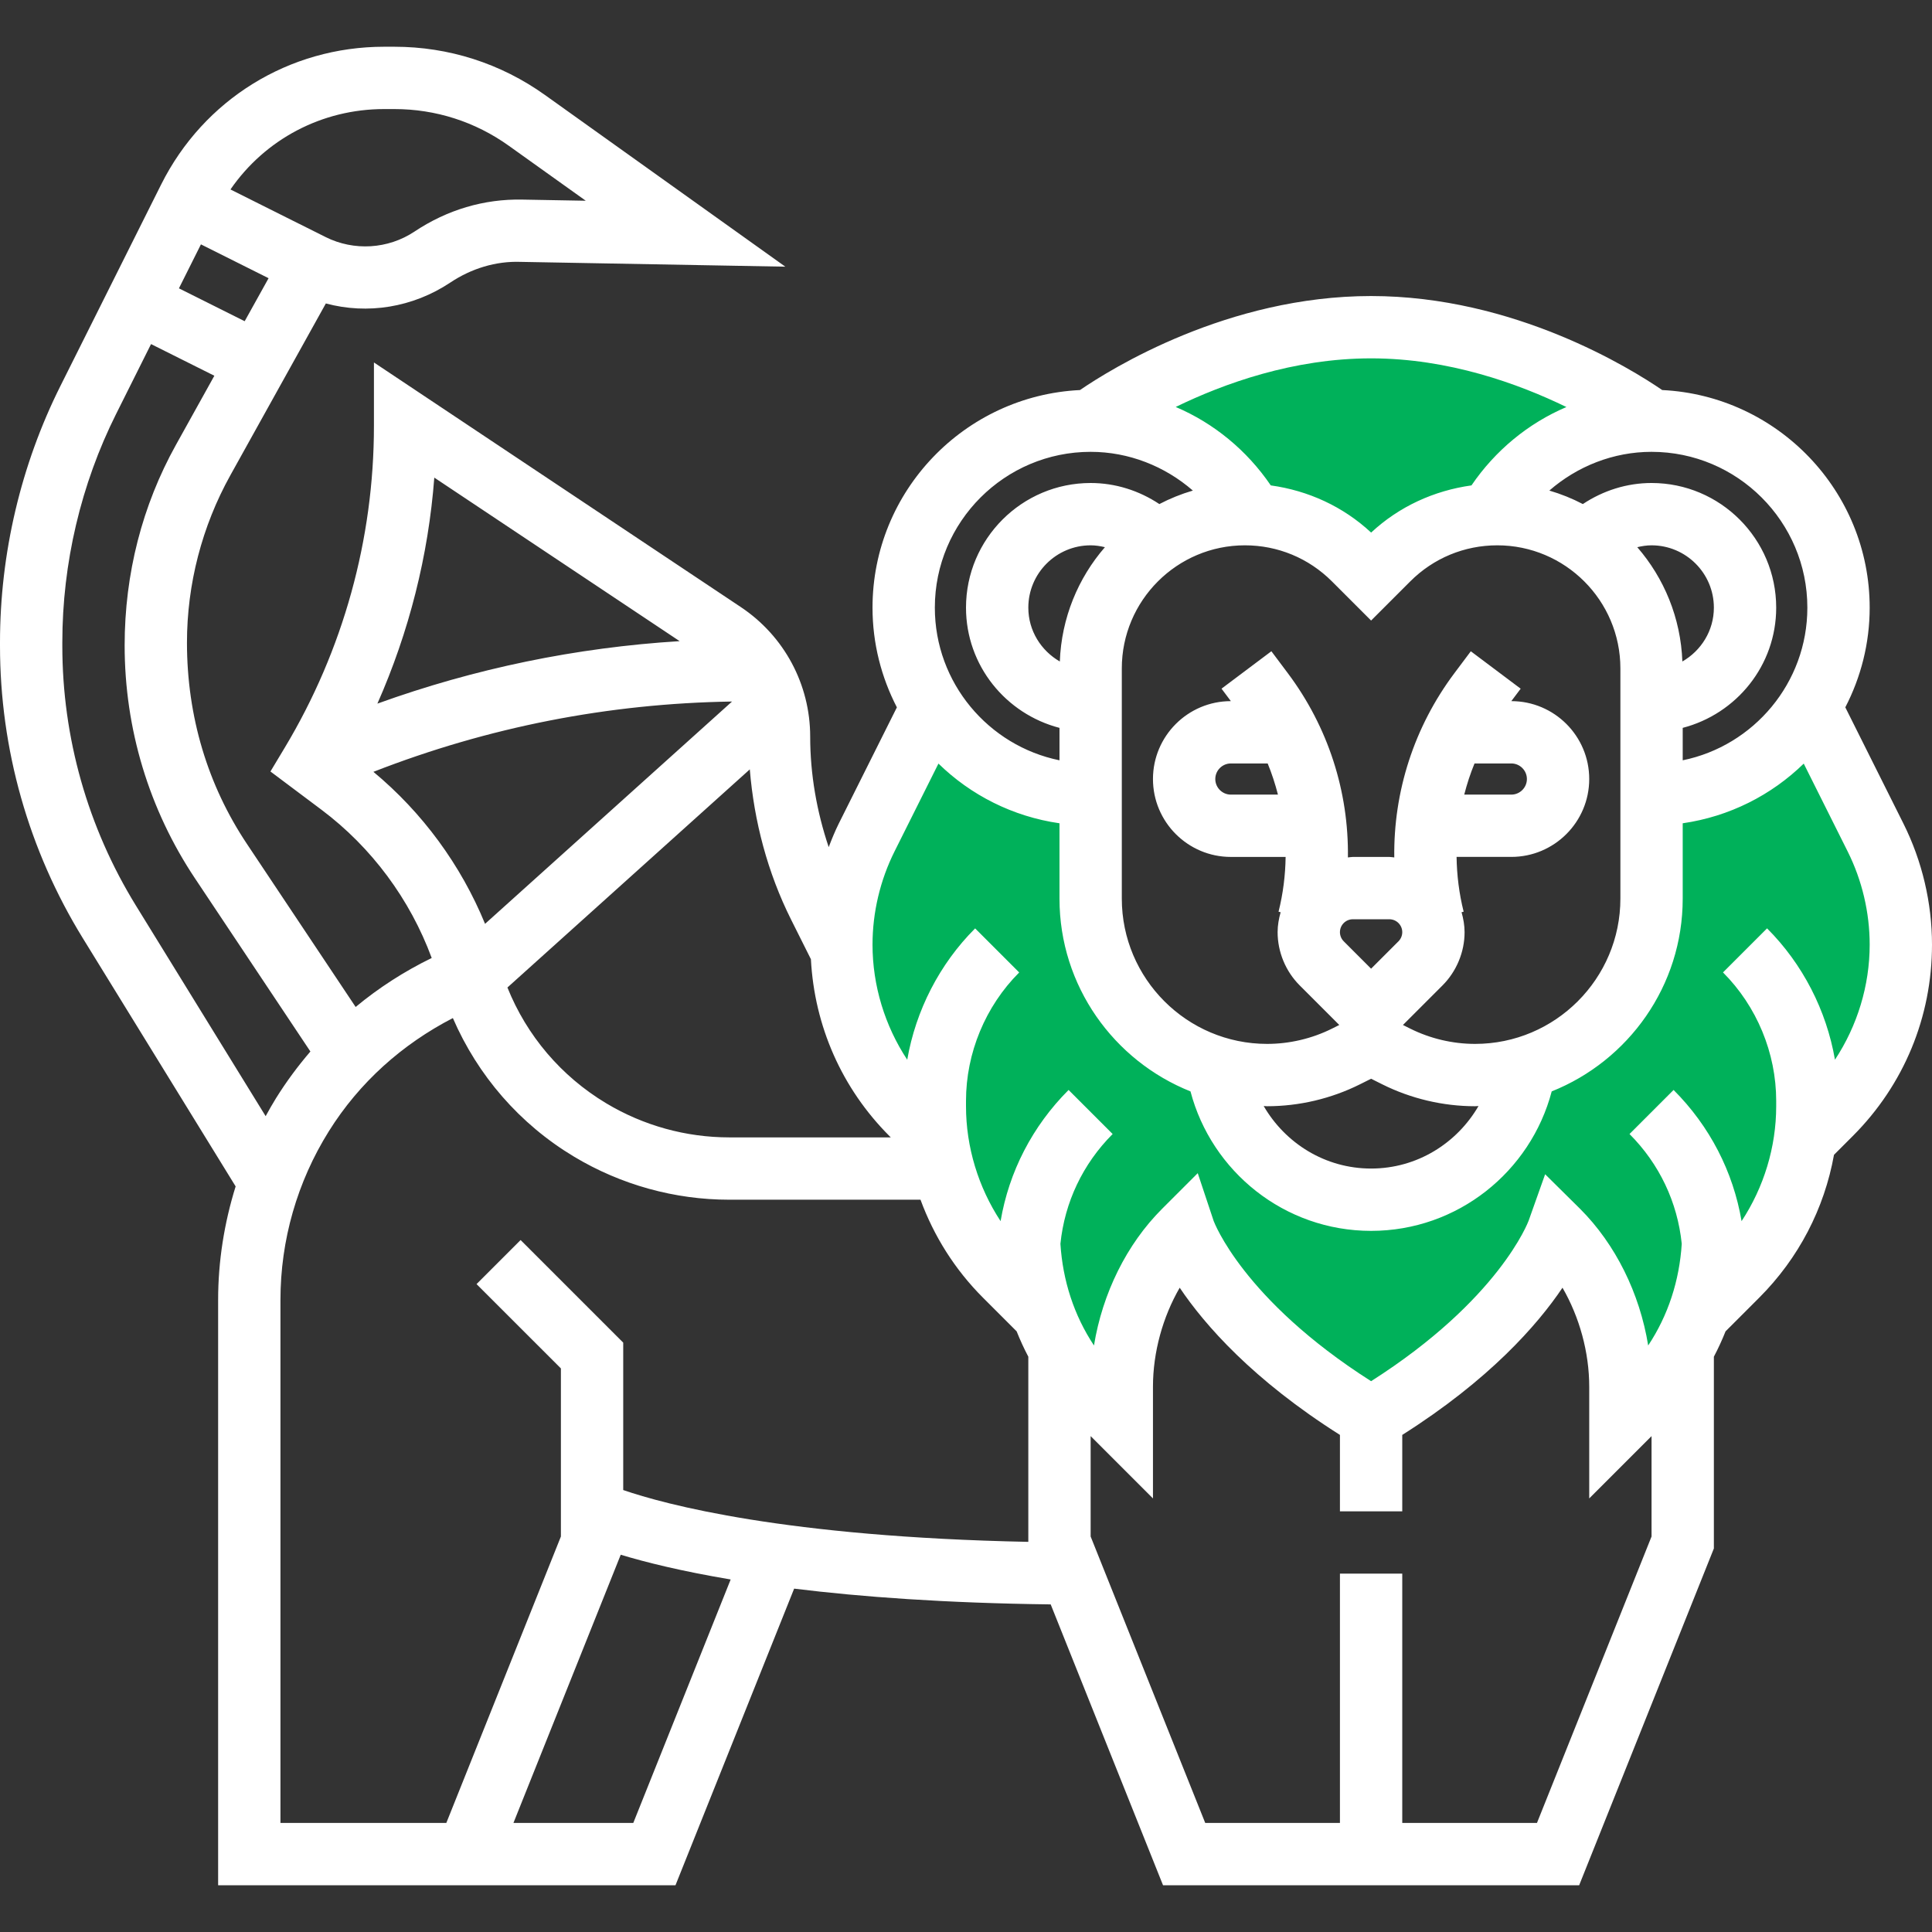 <?xml version="1.0" encoding="iso-8859-1"?>
<!-- Generator: Adobe Illustrator 19.0.0, SVG Export Plug-In . SVG Version: 6.00 Build 0)  -->
<svg xmlns="http://www.w3.org/2000/svg" xmlns:xlink="http://www.w3.org/1999/xlink" version="1.1" id="Capa_1" x="0px" y="0px" viewBox="0 0 496 496" style="enable-background:new 0 0 496 496;" xml:space="preserve">
<rect x="0" y="0" width="496" height="496" fill="#333333" stroke="none"/>
<g>
	<path style="fill:#00b15a;" d="M321.568,131.984l-0.12,0.2c9.816,0.464,19.16,4.432,26.144,11.416L352,148l4.4-4.4   c6.984-6.984,16.328-10.952,26.144-11.416l-0.12-0.2C390.736,117.648,406.24,108,424,108c0,0-32-24-72-24s-72,24-72,24   C297.76,108,313.264,117.648,321.568,131.984z"/>
	<path style="fill:#00b15a;" d="M481.504,215.008l-16.816-33.632C456.208,194.944,441.176,204,424,204v26.696   c0,20.616-13.784,37.984-32.624,43.472C388.392,293.312,371.976,308,352,308s-36.392-14.688-39.376-33.832   C293.784,268.68,280,251.312,280,230.696V204c-17.176,0-32.208-9.056-40.688-22.624l-16.816,33.632   c-4.272,8.544-6.496,17.96-6.496,27.512c0,16.312,6.48,31.96,18.016,43.496L240,292v-8c0,16.312,6.48,31.96,18.016,43.496   L264,333.48v-9.376c0-1.376,0.104-2.744,0.2-4.104c0.992,14.808,7.248,28.824,17.816,39.392l5.984,5.984V356   c0-14.488,5.752-29.752,16-40c0,0,8,24,48,48c40-24,48-48,48-48c10.248,10.248,16,25.512,16,40v9.376l5.984-5.984   c10.56-10.56,16.824-24.576,17.816-39.392c0.096,1.36,0.2,2.728,0.2,4.104v9.376l5.984-5.984C457.52,315.96,464,300.312,464,284v8   l5.984-5.984C481.52,274.48,488,258.832,488,242.52C488,232.968,485.776,223.552,481.504,215.008z"/>
</g>
<path style="fill:#fff;" d="M496,242.52c0-10.728-2.536-21.48-7.336-31.088l-14.92-29.84C477.72,173.92,480,165.224,480,156  c0-29.952-23.664-54.424-53.264-55.864C418.744,94.664,388.784,76,352,76s-66.744,18.664-74.736,24.136  C247.664,101.576,224,126.048,224,156c0,9.224,2.28,17.92,6.256,25.6l-14.92,29.84c-0.976,1.96-1.8,4-2.584,6.04  c-3.072-9.128-4.752-18.728-4.752-28.352c0-13.408-6.656-25.84-17.816-33.28L96,93.056v16.296c0,29.072-7.904,57.608-22.856,82.528  l-3.712,6.184l13.112,9.832c12.864,9.648,22.736,23,28.288,38.048c-7.04,3.432-13.584,7.64-19.528,12.576l-27.912-41.864  C53.32,201.568,48,183.936,48,164.984c0-15,3.848-29.856,11.144-42.976l24.512-44.104c10.68,2.872,22.304,1.064,31.968-5.376  c5.376-3.584,11.656-5.536,18.104-5.296l67.888,1.232l-61.712-44.08C128.56,16.28,115.192,12,101.248,12h-2.64  c-24.4,0-46.328,13.552-57.24,35.376L15.504,99.104C5.36,119.376,0,142.136,0,164.92v0.888c0,26.504,7.344,52.448,21.24,75.016  l39.256,63.76c-2.928,9.392-4.496,19.2-4.496,29.152V484h56h13.416h48l30.464-76.152c17.112,2.12,38.84,3.712,65.864,4.048  L298.584,484H344h8h53.416L440,397.536v-49.232c1.12-2.12,2.112-4.296,3-6.512l8.64-8.64c10.136-10.136,16.712-22.864,19.2-36.68  l4.8-4.8C488.776,278.544,496,261.088,496,242.52z M464,156c0,19.312-13.768,35.472-32,39.192v-8.328  c13.768-3.576,24-15.992,24-30.864c0-17.648-14.352-32-32-32c-6.336,0-12.424,1.944-17.64,5.408c-2.72-1.424-5.6-2.584-8.6-3.464  C404.96,119.68,414.224,116,424,116C446.056,116,464,133.944,464,156z M325.448,196c1.072,2.608,1.936,5.28,2.64,8H316  c-2.2,0-4-1.8-4-4s1.8-4,4-4H325.448z M347.312,236h9.376c1.824,0,3.312,1.488,3.312,3.312c0,0.872-0.352,1.728-0.968,2.344  L352,248.688l-7.032-7.032c-0.616-0.616-0.968-1.472-0.968-2.344C344,237.488,345.488,236,347.312,236z M378.552,196H388  c2.2,0,4,1.8,4,4s-1.8,4-4,4h-12.088C376.608,201.28,377.48,198.608,378.552,196z M352,276.944l2.864,1.432  c7.368,3.68,15.6,5.624,23.832,5.624c0.296,0,0.584-0.04,0.88-0.048C374.032,293.496,363.808,300,352,300  s-22.032-6.504-27.576-16.048c0.296,0.008,0.584,0.048,0.88,0.048c8.224,0,16.464-1.944,23.832-5.624L352,276.944z M378.696,268  c-5.76,0-11.52-1.36-16.68-3.936l-1.84-0.92l10.168-10.168c3.592-3.6,5.656-8.576,5.656-13.664c0-1.784-0.32-3.48-0.776-5.12  l0.536-0.136c-1.168-4.656-1.744-9.376-1.816-14.064H388c11.032,0,20-8.968,20-20S399.032,180,388,180l0,0l2.4-3.192l-12.8-9.608  l-4.208,5.616c-10.376,13.84-15.664,30.44-15.44,47.312c-0.424-0.032-0.832-0.128-1.264-0.128h-9.376  c-0.432,0-0.84,0.096-1.264,0.128c0.232-16.88-5.056-33.48-15.44-47.32l-4.208-5.616l-12.8,9.608l2.4,3.2l0,0  c-11.032,0-20,8.968-20,20s8.968,20,20,20h14.056c-0.064,4.688-0.648,9.4-1.816,14.064l0.536,0.136  c-0.456,1.632-0.776,3.328-0.776,5.112c0,5.088,2.064,10.064,5.656,13.656l10.176,10.176l-1.84,0.92  c-5.16,2.576-10.928,3.936-16.688,3.936C304.736,268,288,251.264,288,230.696V171.6c0-17.424,14.176-31.6,31.6-31.6  c8.44,0,16.376,3.288,22.344,9.256L352,159.312l10.056-10.056C368.024,143.288,375.96,140,384.4,140c17.424,0,31.6,14.176,31.6,31.6  v59.096C416,251.264,399.264,268,378.696,268z M272.088,169.824C267.28,167.056,264,161.928,264,156c0-8.824,7.176-16,16-16  c1.248,0,2.472,0.192,3.664,0.48C276.784,148.408,272.504,158.624,272.088,169.824z M431.912,169.824  c-0.416-11.2-4.696-21.408-11.576-29.344c1.192-0.288,2.416-0.48,3.664-0.48c8.824,0,16,7.176,16,16  C440,161.928,436.72,167.056,431.912,169.824z M402.144,104.496c-9.792,4.168-18.264,11.144-24.376,20.12  c-9.616,1.344-18.568,5.416-25.76,12.112c-7.192-6.696-16.152-10.776-25.76-12.112c-6.12-8.984-14.6-15.968-24.408-20.136  C314.136,98.488,332.032,92,352,92C371.88,92,389.8,98.496,402.144,104.496z M280,116c9.776,0,19.04,3.68,26.24,9.944  c-3,0.88-5.872,2.04-8.6,3.464C292.432,125.944,286.336,124,280,124c-17.648,0-32,14.352-32,32c0,14.872,10.232,27.288,24,30.864  v8.328c-18.232-3.72-32-19.872-32-39.192C240,133.944,257.944,116,280,116z M192.496,197.52c1.088,13.36,4.592,26.544,10.576,38.52  l5.112,10.216c0.904,17.152,7.936,33.176,20.176,45.416l0.328,0.328h-41.456c-11.136,0-22.064-3.032-31.608-8.76  c-11.568-6.944-20.392-17.36-25.352-29.72L192.496,197.52z M174.48,164.6c-26.568,1.64-52.544,7-77.592,16.04  c8.112-18.36,13.096-37.968,14.608-58.024L174.48,164.6z M95.864,198.152c29.48-11.504,60.376-17.568,92.072-18.048l-63.408,57.072  C118.328,222.072,108.44,208.592,95.864,198.152z M68.952,71.424l-6.136,11.04l-16.88-8.44l5.648-11.288L68.952,71.424z M98.608,28  h2.64c10.584,0,20.744,3.248,29.36,9.408l19.776,14.128l-16.36-0.296c-9.736-0.176-19.176,2.584-27.632,8.224  c-6.768,4.496-15.504,5.04-22.808,1.392l-0.008-0.008l0,0l-2.272-1.136l-4.568-2.288v0.008L59.168,48.64  C68.048,35.76,82.624,28,98.608,28z M34.864,232.44C22.52,212.392,16,189.352,16,165.816v-0.888c0-20.312,4.776-40.6,13.816-58.664  l8.96-17.928l16.256,8.128l-9.88,17.776C36.544,129.72,32,147.272,32,165.688c0,21.424,6.248,42.12,18.08,59.848l29.608,44.416  c-3.216,3.744-6.176,7.736-8.824,11.984c-0.944,1.512-1.808,3.064-2.664,4.616L34.864,232.44z M112,468H72V333.736  c0-15.336,4.296-30.312,12.424-43.312c7.84-12.544,18.84-22.344,31.84-29.056c6.392,14.76,17.144,27.208,31.128,35.592  c12.032,7.216,25.808,11.04,39.84,11.04h49.088c3.432,9.328,8.8,17.912,16.04,25.152l8.64,8.64c0.888,2.216,1.88,4.4,3,6.512v47.536  c-62.48-1.256-93.376-9.648-104-13.304v-37.84l-26.344-26.344l-11.312,11.312L144,351.312v43.152L114.584,468H112z M162.584,468  h-30.768l27.544-68.856c6.28,1.904,15.472,4.208,28.224,6.352L162.584,468z M394.584,468H360v-64h-16v64h-34.584L280,394.464  v-25.776l16,16V356c0-8.84,2.512-17.888,6.864-25.408c6.44,9.592,18.824,23.68,41.136,37.792V388h16v-19.616  c22.304-14.112,34.696-28.208,41.136-37.792C405.488,338.112,408,347.16,408,356v28.688l16-16v25.776L394.584,468z M447.112,313.504  c-2.152-12.688-8.168-24.384-17.456-33.68l-11.312,11.312c7.664,7.672,12.328,17.544,13.408,28.184  c-0.592,9.4-3.472,18.36-8.616,26.104c-2.168-13.36-8.368-25.976-17.48-35.08l-8.976-8.88l-4.24,11.936  c-0.08,0.2-7.504,20.224-40.44,41.192c-32.936-20.968-40.36-40.984-40.416-41.128l-4.088-12.28l-9.16,9.16  c-9.112,9.104-15.304,21.72-17.48,35.08c-5.144-7.744-8.024-16.704-8.616-26.104c1.08-10.64,5.744-20.512,13.408-28.184  l-11.312-11.312c-9.288,9.296-15.304,20.992-17.456,33.68C251.168,304.808,248,294.488,248,284v-1.376  c0-12.272,4.976-24.288,13.656-32.968l-11.312-11.312c-9.152,9.152-15.232,21.056-17.432,33.72  c-5.744-8.704-8.912-19.04-8.912-29.544c0-8.256,1.952-16.528,5.648-23.928l11.28-22.56c8.288,8.096,19.072,13.6,31.072,15.328  v19.336c0,22.44,13.96,41.648,33.632,49.496C311.04,300.76,329.752,316,352,316s40.96-15.24,46.368-35.808  C418.04,272.336,432,253.136,432,230.696V211.36c12-1.728,22.784-7.232,31.072-15.32l11.28,22.56  c3.696,7.392,5.648,15.664,5.648,23.92c0,10.496-3.168,20.832-8.912,29.536c-2.192-12.664-8.28-24.568-17.432-33.72l-11.312,11.312  c8.68,8.688,13.656,20.704,13.656,32.976V284C456,294.488,452.832,304.808,447.112,313.504z"/>
<g>
</g>
<g>
</g>
<g>
</g>
<g>
</g>
<g>
</g>
<g>
</g>
<g>
</g>
<g>
</g>
<g>
</g>
<g>
</g>
<g>
</g>
<g>
</g>
<g>
</g>
<g>
</g>
<g>
</g>
</svg>
